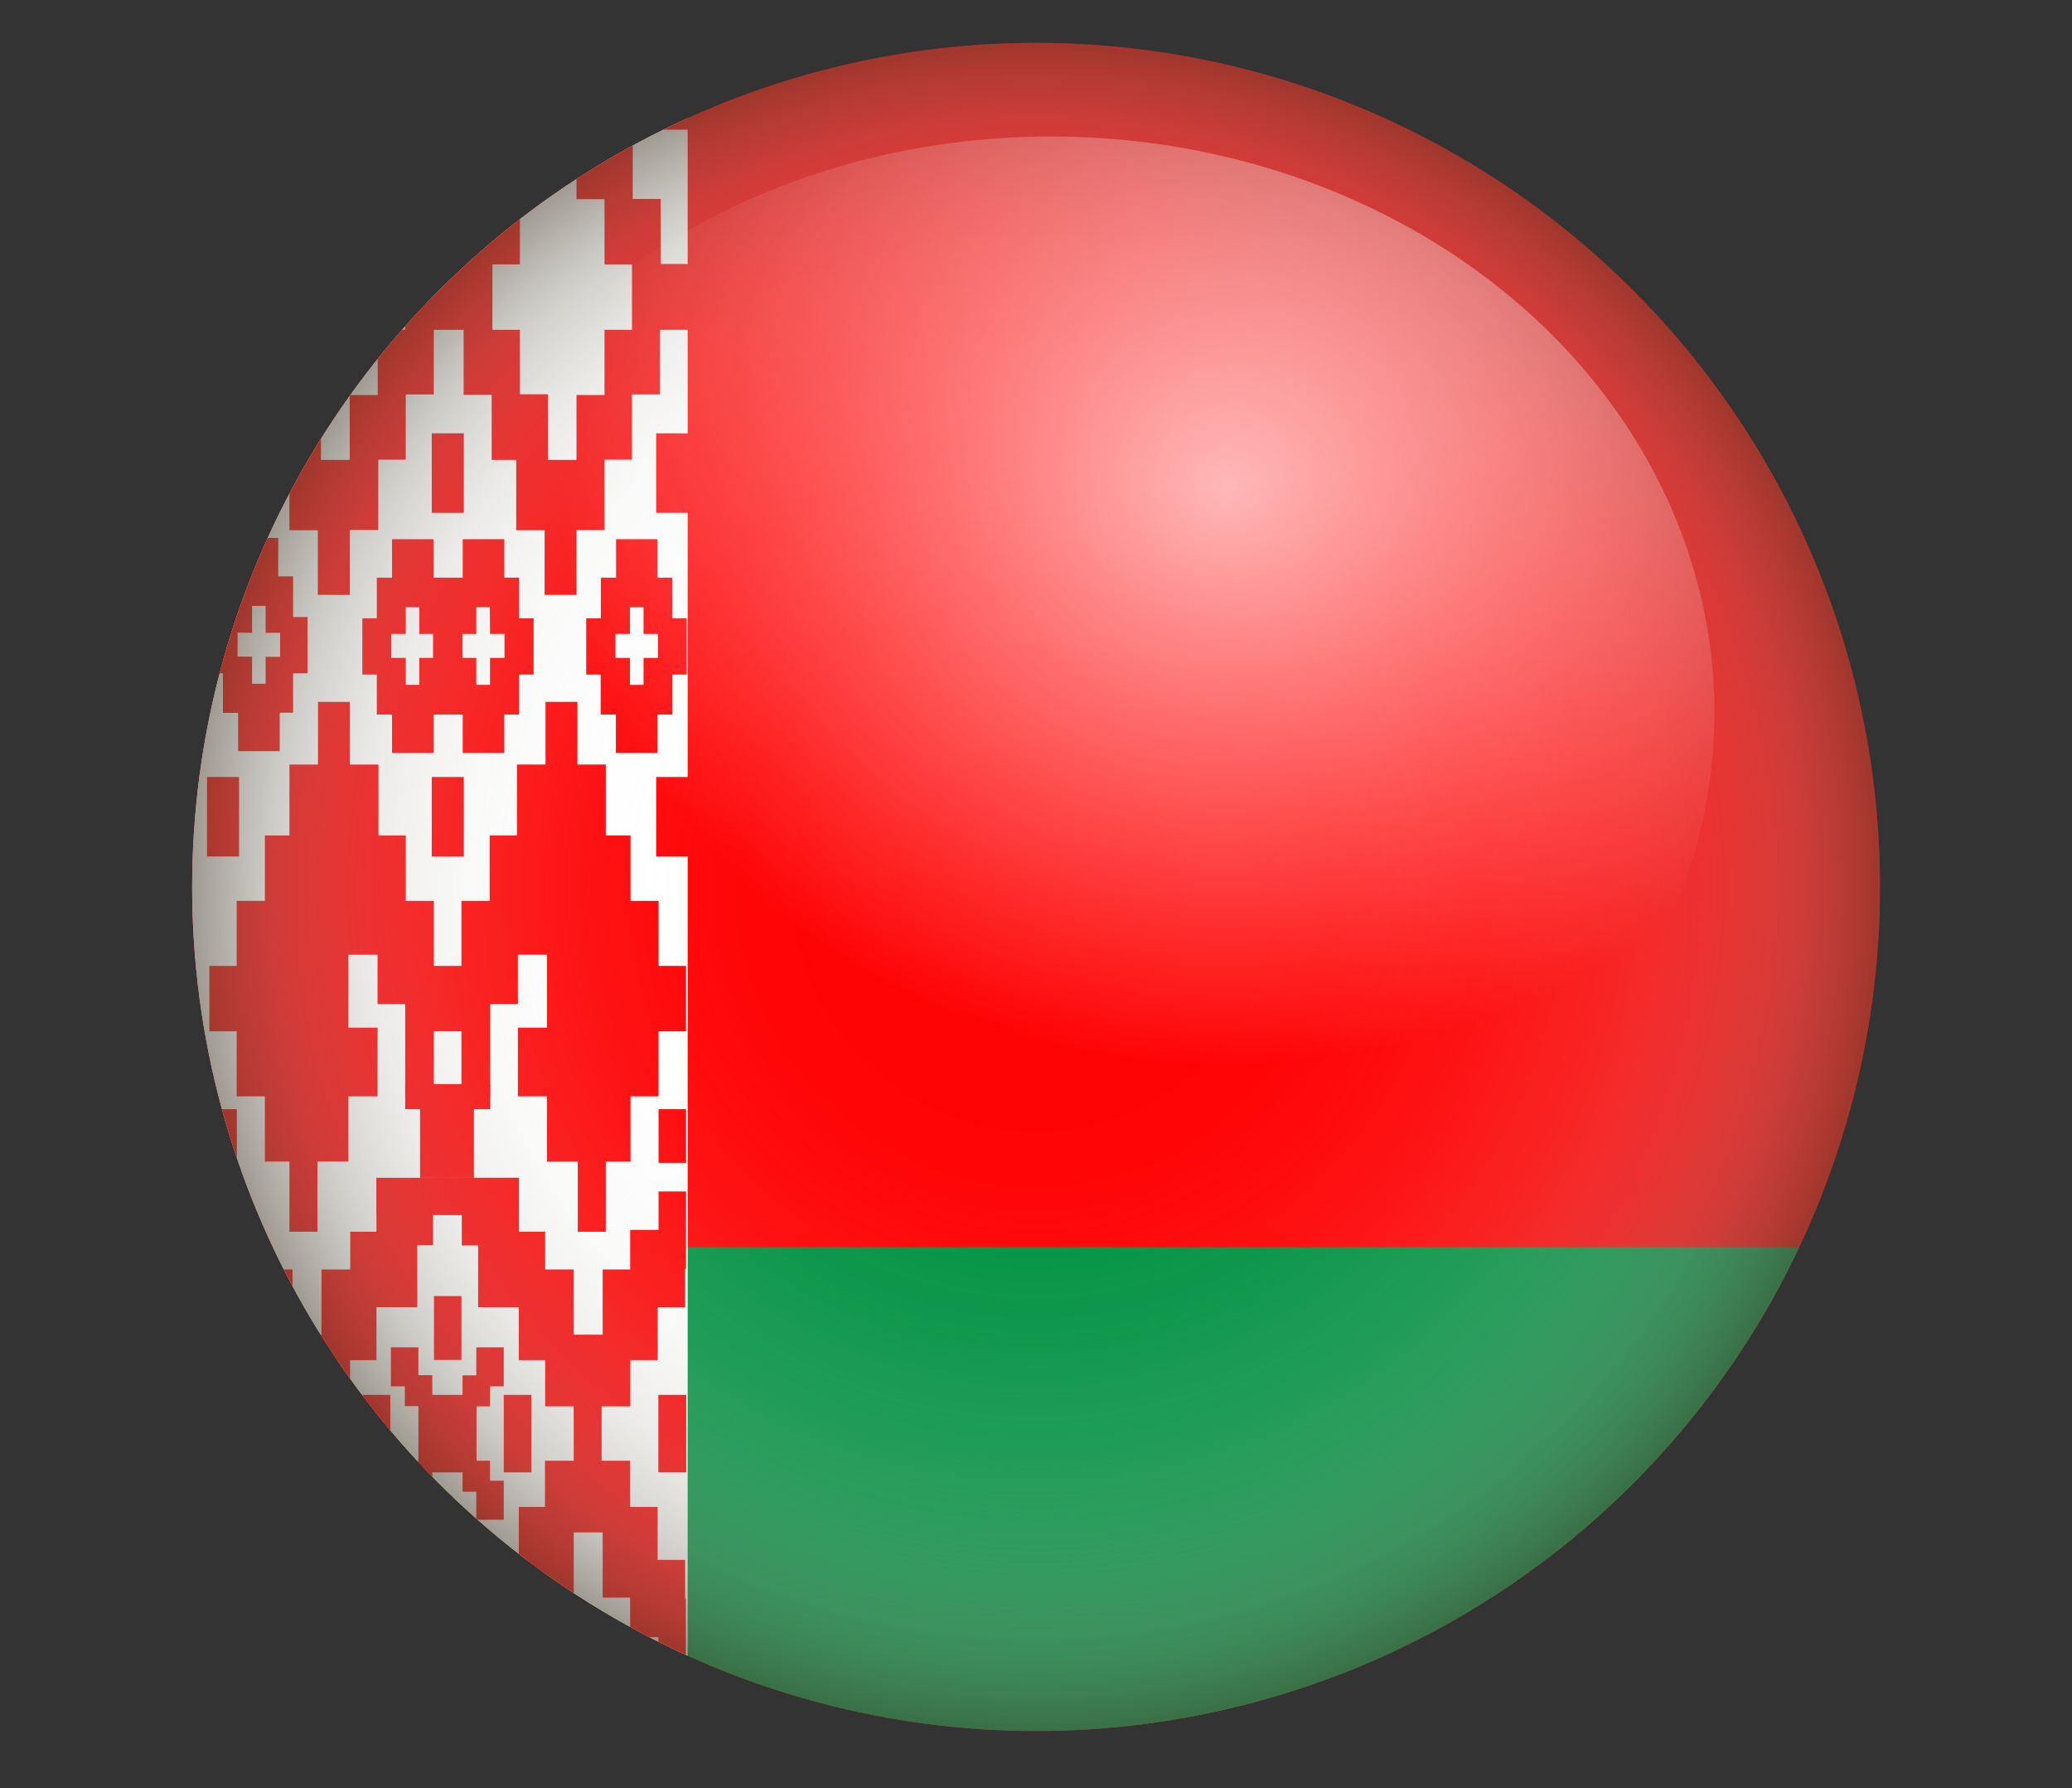 <svg xmlns="http://www.w3.org/2000/svg" xmlns:xlink="http://www.w3.org/1999/xlink" viewBox="0 0 113.11 97.59"><rect x="0" y="0" width="113.11" height="97.59" fill="#333333" stroke="none"/><defs><style>.cls-1{fill:none;}.cls-2{isolation:isolate;}.cls-3{clip-path:url(#clip-path);}.cls-4{fill:#ff0203;}.cls-5{fill:#009242;}.cls-6{fill:#fff;}.cls-7{opacity:0.6;mix-blend-mode:multiply;fill:url(#radial-gradient);}.cls-8{opacity:0.7;fill:url(#radial-gradient-2);}</style><clipPath id="clip-path"><circle class="cls-1" cx="56.56" cy="48.41" r="46.07"/></clipPath><radialGradient id="radial-gradient" cx="56.56" cy="48.41" r="46.07" gradientUnits="userSpaceOnUse"><stop offset="0" stop-color="#fff" stop-opacity="0"/><stop offset="0.35" stop-color="#fbfbfb" stop-opacity="0.02"/><stop offset="0.53" stop-color="#eeedec" stop-opacity="0.11"/><stop offset="0.67" stop-color="#d8d6d2" stop-opacity="0.25"/><stop offset="0.79" stop-color="#b8b5ae" stop-opacity="0.44"/><stop offset="0.9" stop-color="#908b80" stop-opacity="0.7"/><stop offset="1" stop-color="#605949"/></radialGradient><radialGradient id="radial-gradient-2" cx="106.47" cy="13.57" r="27.21" gradientTransform="translate(-74.64 10.82) scale(1.33 1.16)" gradientUnits="userSpaceOnUse"><stop offset="0" stop-color="#fff"/><stop offset="1" stop-color="#fff" stop-opacity="0"/></radialGradient></defs><title>Artboard 15</title><g class="cls-2"><g id="objects"><g class="cls-3"><rect class="cls-4" y="2.33" width="113.11" height="109.7"/><rect class="cls-5" y="68.07" width="113.11" height="109.7"/><rect class="cls-6" y="2.33" width="37.54" height="173.94"/><polygon class="cls-4" points="12.92 107.33 14.45 107.33 14.45 110.89 15.8 110.89 15.8 114.76 17.35 114.76 17.35 118.18 19.1 118.18 19.1 114.76 20.65 114.76 20.65 110.89 22.15 110.89 22.15 107.33 23.68 107.33 23.68 103.77 23.69 103.77 25.18 103.77 25.19 103.77 25.19 107.33 26.72 107.33 26.72 110.89 28.22 110.89 28.22 114.76 29.77 114.76 29.77 118.18 31.52 118.18 31.52 114.76 33.07 114.76 33.07 110.89 34.42 110.89 34.42 107.33 35.95 107.33 35.95 103.77 37.45 103.77 37.45 100.2 35.95 100.2 35.95 96.65 34.41 96.65 34.41 93.09 33.07 93.09 33.07 89.26 31.54 89.26 31.54 93.09 29.86 93.09 29.86 96.5 29.86 96.65 28.26 96.65 28.26 100.4 29.86 100.4 29.86 104.38 28.26 104.38 28.26 101.69 26.76 101.69 26.76 96.65 25.19 96.65 25.19 100.2 25.18 100.2 23.69 100.2 23.68 100.2 23.68 96.65 22.11 96.65 22.11 101.69 20.61 101.69 20.61 104.38 19.01 104.38 19.01 100.4 20.61 100.4 20.61 96.65 19.01 96.65 19.01 96.5 19.01 93.09 17.33 93.09 17.33 89.26 15.8 89.26 15.8 93.09 14.46 93.09 14.46 96.65 12.92 96.65 12.92 100.2 11.42 100.2 11.42 103.77 12.92 103.77 12.92 107.33"/><rect class="cls-4" x="22.11" y="95.95" width="4.64" height="1.37"/><rect class="cls-4" x="22.92" y="92.2" width="2.95" height="3.96"/><rect class="cls-4" x="20.55" y="90.17" width="7.75" height="2.03"/><rect class="cls-4" x="20.55" y="88.52" width="3.09" height="3.68"/><rect class="cls-4" x="25.21" y="88.52" width="3.09" height="3.68"/><rect class="cls-4" x="19.11" y="85.14" width="3.66" height="4.12"/><rect class="cls-4" x="17.55" y="82.25" width="3" height="4.95"/><rect class="cls-4" x="12.97" y="82.25" width="3" height="4.95"/><rect class="cls-4" x="11.47" y="85.14" width="3" height="4.22"/><rect class="cls-4" x="11.42" y="87.25" width="1.5" height="4.22"/><rect class="cls-4" x="16.04" y="76.14" width="1.5" height="4.22"/><rect class="cls-4" x="19.8" y="76.14" width="1.5" height="4.22"/><rect class="cls-4" x="11.42" y="76.14" width="1.5" height="4.22"/><rect class="cls-4" x="27.5" y="76.14" width="1.5" height="4.22"/><rect class="cls-4" x="35.95" y="76.14" width="1.5" height="4.22"/><rect class="cls-4" x="35.95" y="93.02" width="1.5" height="2.93"/><rect class="cls-4" x="23.68" y="82.25" width="1.5" height="3.49"/><rect class="cls-4" x="21.34" y="80.82" width="1.5" height="2.13"/><rect class="cls-4" x="26" y="80.82" width="1.5" height="2.13"/><rect class="cls-4" x="25.25" y="79.73" width="1.5" height="1.69"/><rect class="cls-4" x="22.1" y="79.74" width="1.5" height="1.69"/><rect class="cls-4" x="22.84" y="76.14" width="3.16" height="4.22"/><rect class="cls-4" x="11.42" y="93.02" width="1.5" height="2.93"/><rect class="cls-4" x="14.47" y="79.73" width="4.64" height="3.91"/><rect class="cls-4" x="25.23" y="88.52" width="3.09" height="3.68"/><rect class="cls-4" x="26.09" y="85.14" width="3.66" height="4.12"/><rect class="cls-4" x="28.32" y="82.25" width="3" height="4.95"/><rect class="cls-4" x="32.9" y="82.25" width="3" height="4.95"/><rect class="cls-4" x="34.4" y="85.14" width="3" height="4.22"/><rect class="cls-4" x="35.94" y="87.25" width="1.5" height="4.22"/><rect class="cls-4" x="31.33" y="76.14" width="1.5" height="4.22"/><rect class="cls-4" x="29.75" y="79.73" width="4.65" height="3.91"/><rect class="cls-4" x="11.3" y="23.65" width="1.75" height="4.34"/><rect class="cls-4" x="23.57" y="23.65" width="1.75" height="4.34"/><rect class="cls-4" x="35.82" y="23.65" width="1.74" height="4.34"/><rect class="cls-4" x="11.3" y="42.41" width="1.75" height="4.34"/><rect class="cls-4" x="23.57" y="42.41" width="1.75" height="4.34"/><rect class="cls-4" x="35.82" y="42.41" width="1.74" height="4.34"/><rect class="cls-4" x="11.3" y="2.74" width="1.75" height="4.34"/><rect class="cls-4" x="23.57" y="2.74" width="1.75" height="4.34"/><rect class="cls-4" x="35.82" y="2.74" width="1.74" height="4.34"/><path class="cls-4" d="M37.57,18V14.41h-1.5V10.86H34.54V7.3H33V3.43H31.49V0H29.74V3.43H28.19V7.3H26.84v3.56H25.31v3.55H23.69V10.86H22.15V7.3h-1.5V3.43H19.1V0H17.36V3.43H15.8V7.3H14.46v3.56H12.93v3.55h-1.5V18h1.5v3.55h1.53v3.55H15.8v3.84h1.55v3.53H19.1V28.93h1.55V25.09h1.5V21.53h1.53V18h1.63v3.55h1.53v3.55h1.34v3.84h1.55v3.53h1.74V28.93H33V25.09h1.5V21.53h1.53V18ZM22.12,18h-1.5v3.56H19.09v3.54H17.52V21.52H16V18h-1.5V14.43H16V10.86h1.53V7.3h1.56v3.57h1.54v3.56h1.5ZM34.5,18H33v3.56H31.47v3.54H29.91V21.52H28.38V18h-1.5V14.43h1.5V10.86h1.53V7.3h1.56v3.57H33v3.56h1.5Z"/><path class="cls-4" d="M13,29.36v2.1h-.83v2.22h-.79v3.07h.79v2.16H13V41h2.27v-2.1H16V36.75h.79V33.68H16V31.46h-.81v-2.1Zm.76,5.18V33.07h.74v1.47h.79v1.31h-.79v1.47h-.74V35.84h-.79V34.53Z"/><path class="cls-4" d="M27.53,29.43H25.26v2.1H23.67v-2.1H21.4v2.1h-.83v2.22h-.79v3.07h.79V39h.83v2.1h2.27V39h1.59v2.1h2.27V39h.81V36.82h.79V33.75h-.79V31.53h-.81ZM22.89,34.6h.75v1.31h-.75v1.47h-.74V35.91h-.79V34.6h.79V33.14h.74Zm3.86,0h.79v1.31h-.79v1.47H26V35.91h-.75V34.6H26V33.14h.74Z"/><path class="cls-4" d="M33.63,29.43v2.1h-.83v2.22H32v3.07h.79V39h.83v2.1h2.27V39h.81V36.82h.79V33.75h-.79V31.53h-.81v-2.1Zm.76,5.17V33.14h.74V34.6h.79v1.31h-.79v1.47h-.74V35.91H33.6V34.6Z"/><polygon class="cls-4" points="12.92 49.17 14.46 49.17 14.46 45.6 15.8 45.6 15.8 41.73 17.36 41.73 17.36 38.31 19.1 38.31 19.1 41.73 20.66 41.73 20.66 45.6 22.15 45.6 22.15 49.17 23.68 49.17 23.68 52.72 23.69 52.72 25.18 52.72 25.19 52.72 25.19 49.17 26.73 49.17 26.73 45.6 28.22 45.6 28.22 41.73 29.78 41.73 29.78 38.31 31.52 38.31 31.52 41.73 33.07 41.73 33.07 45.6 34.42 45.6 34.42 49.17 35.95 49.17 35.95 52.72 37.45 52.72 37.45 56.29 35.95 56.29 35.95 59.84 34.42 59.84 34.42 63.4 33.07 63.4 33.07 67.23 31.54 67.23 31.54 63.4 29.86 63.4 29.86 59.99 29.86 59.84 28.27 59.84 28.27 56.09 29.86 56.09 29.86 52.11 28.27 52.11 28.27 54.8 26.76 54.8 26.76 59.84 25.19 59.84 25.19 56.29 25.18 56.29 23.69 56.29 23.68 56.29 23.68 59.84 22.12 59.84 22.12 54.8 20.61 54.8 20.61 52.11 19.02 52.11 19.02 56.09 20.61 56.09 20.61 59.84 19.02 59.84 19.02 59.99 19.02 63.4 17.33 63.4 17.33 67.23 15.8 67.23 15.8 63.4 14.46 63.4 14.46 59.84 12.92 59.84 12.92 56.29 11.43 56.29 11.43 52.72 12.92 52.72 12.92 49.17"/><rect class="cls-4" x="22.12" y="59.17" width="4.64" height="1.37"/><rect class="cls-4" x="22.93" y="60.33" width="2.94" height="3.96"/><rect class="cls-4" x="20.55" y="64.29" width="7.75" height="2.03"/><rect class="cls-4" x="20.55" y="64.29" width="3.09" height="3.68"/><rect class="cls-4" x="25.21" y="64.29" width="3.09" height="3.68"/><rect class="cls-4" x="19.12" y="67.23" width="3.66" height="4.12"/><rect class="cls-4" x="17.55" y="69.29" width="3" height="4.95"/><rect class="cls-4" x="12.97" y="69.29" width="3" height="4.95"/><rect class="cls-4" x="11.47" y="67.13" width="3" height="4.22"/><rect class="cls-4" x="11.43" y="65.03" width="1.5" height="4.22"/><rect class="cls-4" x="16.04" y="76.14" width="1.5" height="4.22"/><rect class="cls-4" x="19.8" y="76.14" width="1.5" height="4.22"/><rect class="cls-4" x="11.42" y="76.14" width="1.5" height="4.22"/><rect class="cls-4" x="27.51" y="76.14" width="1.5" height="4.22"/><rect class="cls-4" x="35.95" y="76.14" width="1.5" height="4.22"/><rect class="cls-4" x="35.95" y="60.54" width="1.5" height="2.93"/><rect class="cls-4" x="23.69" y="70.74" width="1.5" height="3.49"/><rect class="cls-4" x="21.34" y="73.54" width="1.5" height="2.13"/><rect class="cls-4" x="26" y="73.54" width="1.5" height="2.13"/><rect class="cls-4" x="25.25" y="75.07" width="1.5" height="1.69"/><rect class="cls-4" x="22.1" y="75.06" width="1.5" height="1.69"/><rect class="cls-4" x="22.85" y="76.14" width="3.16" height="4.22"/><rect class="cls-4" x="11.43" y="60.54" width="1.5" height="2.93"/><rect class="cls-4" x="14.47" y="72.85" width="4.64" height="3.91"/><rect class="cls-4" x="25.24" y="64.29" width="3.09" height="3.68"/><rect class="cls-4" x="26.1" y="67.23" width="3.66" height="4.12"/><rect class="cls-4" x="28.32" y="69.29" width="3" height="4.95"/><rect class="cls-4" x="32.9" y="69.29" width="3" height="4.95"/><rect class="cls-4" x="34.4" y="67.13" width="3" height="4.22"/><rect class="cls-4" x="35.95" y="65.03" width="1.5" height="4.22"/><rect class="cls-4" x="31.33" y="76.14" width="1.5" height="4.22"/><rect class="cls-4" x="29.76" y="72.85" width="4.65" height="3.91"/></g><circle class="cls-7" cx="56.56" cy="48.41" r="46.07"/><ellipse class="cls-8" cx="57.37" cy="38.88" rx="36.22" ry="31.43"/></g></g></svg>